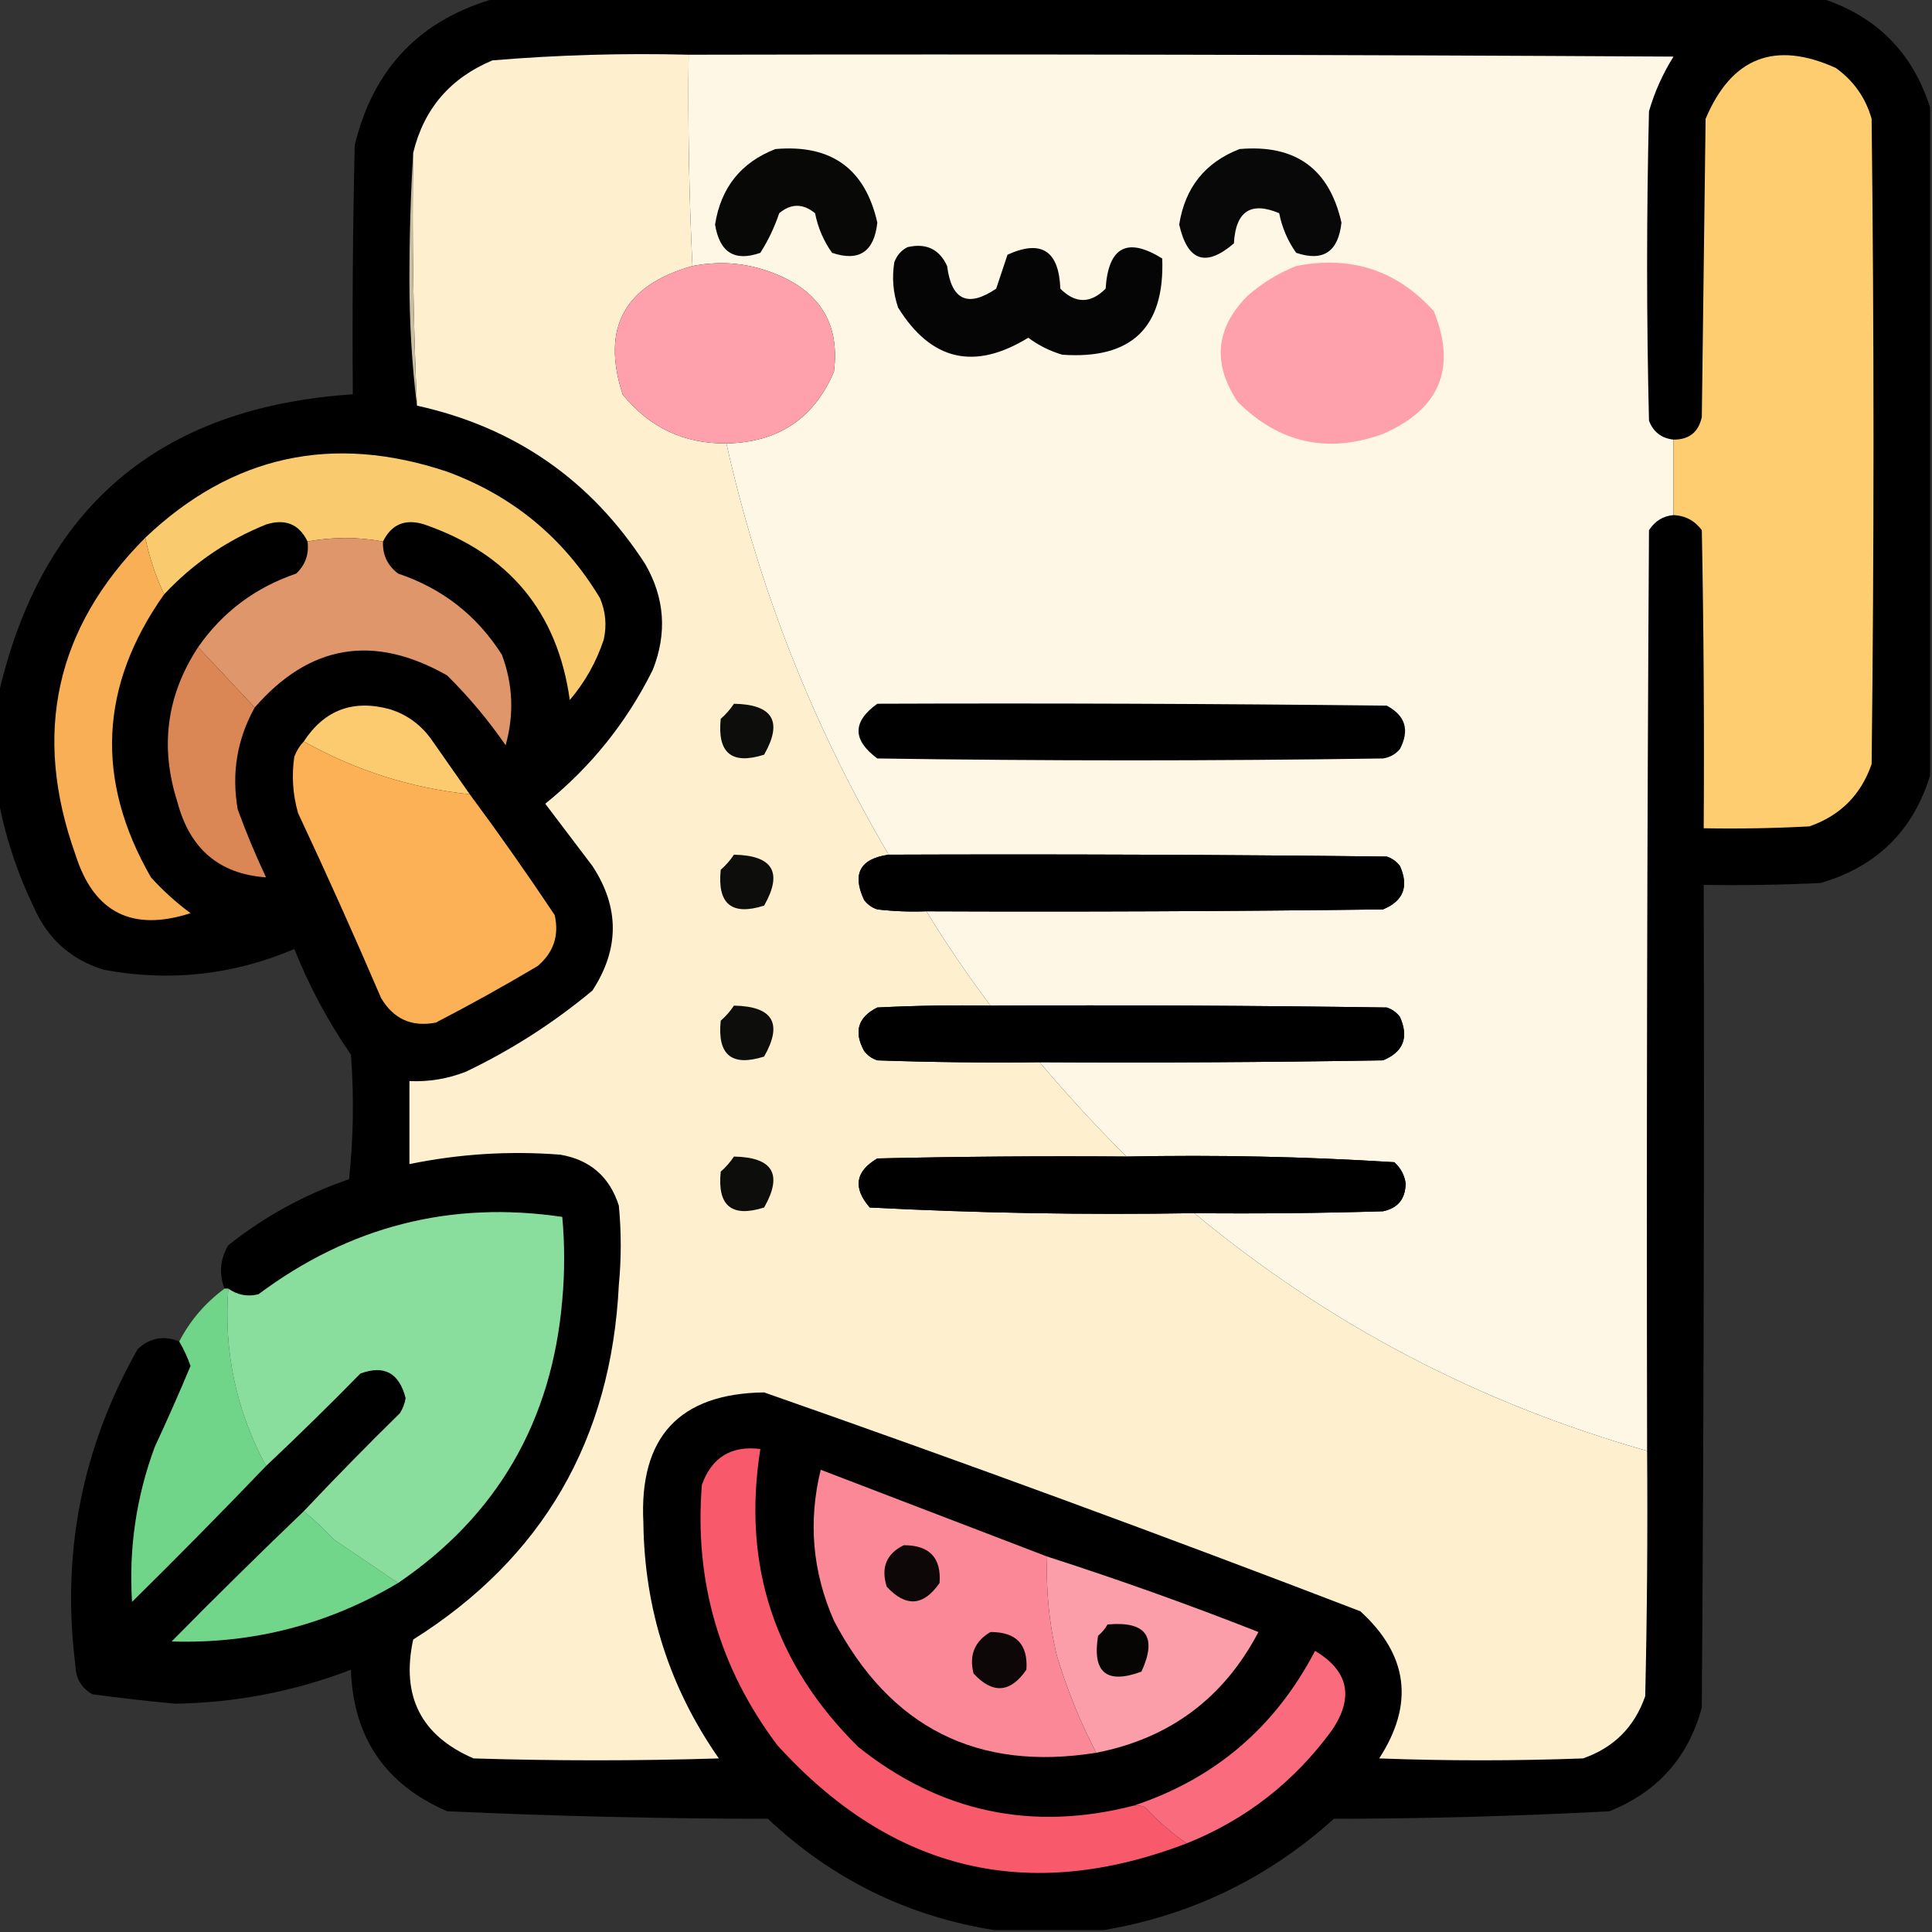 <?xml version="1.0" encoding="UTF-8"?>
<!DOCTYPE svg PUBLIC "-//W3C//DTD SVG 1.1//EN" "http://www.w3.org/Graphics/SVG/1.1/DTD/svg11.dtd">
<svg xmlns="http://www.w3.org/2000/svg" version="1.1" width="512px" height="512px" style="shape-rendering:geometricPrecision; text-rendering:geometricPrecision; image-rendering:optimizeQuality; fill-rule:evenodd; clip-rule:evenodd" xmlns:xlink="http://www.w3.org/1999/xlink">
<rect width="100%" height="100%" fill="#333333" stroke="none"/>
<g><path style="opacity:0.989" fill="#020101" d="M 131.5,-0.5 C 248.5,-0.5 365.5,-0.5 482.5,-0.5C 497.167,4.167 506.833,13.833 511.5,28.5C 511.5,87.5 511.5,146.5 511.5,205.5C 507.015,220.15 497.349,229.65 482.5,234C 472.172,234.5 461.839,234.666 451.5,234.5C 451.667,307.167 451.5,379.834 451,452.5C 447.432,465.736 439.265,474.903 426.5,480C 402.216,481.294 377.883,481.961 353.5,482C 335.99,497.755 315.657,507.589 292.5,511.5C 282.833,511.5 273.167,511.5 263.5,511.5C 240.5,507.833 220.5,498 203.5,482C 175.118,481.967 146.785,481.3 118.5,480C 102.093,472.919 93.594,460.419 93,442.5C 78.052,448.232 62.552,451.232 46.5,451.5C 39.166,450.832 31.833,449.999 24.5,449C 21.601,447.373 20.101,444.873 20,441.5C 16.208,411.629 21.708,383.629 36.5,357.5C 39.758,354.515 43.424,353.848 47.5,355.5C 48.71,357.552 49.71,359.718 50.5,362C 47.478,369.213 44.311,376.38 41,383.5C 36.106,396.759 34.106,410.425 35,424.5C 47.035,412.632 58.869,400.632 70.5,388.5C 78.965,380.536 87.298,372.369 95.5,364C 101.789,361.647 105.789,363.814 107.5,370.5C 107.281,371.938 106.781,373.271 106,374.5C 97.298,383.035 88.798,391.702 80.5,400.5C 68.701,411.798 57.035,423.298 45.5,435C 67.012,435.662 87.012,430.496 105.5,419.5C 131.763,401.646 146.263,376.646 149,344.5C 149.667,337.167 149.667,329.833 149,322.5C 119.483,318.14 92.65,324.973 68.5,343C 65.593,343.718 62.926,343.218 60.5,341.5C 60.167,341.5 59.833,341.5 59.5,341.5C 57.977,337.512 58.311,333.679 60.5,330C 70.108,322.36 80.775,316.527 92.5,312.5C 93.666,301.515 93.832,290.515 93,279.5C 86.968,270.771 81.968,261.438 78,251.5C 61.737,258.411 44.904,260.244 27.5,257C 18.822,254.322 12.655,248.822 9,240.5C 4.492,231.145 1.325,221.478 -0.5,211.5C -0.5,202.5 -0.5,193.5 -0.5,184.5C 10.815,134.531 42.148,107.864 93.5,104.5C 93.333,82.498 93.5,60.498 94,38.5C 98.902,18.1 111.402,5.1 131.5,-0.5 Z"/></g>
<g><path style="opacity:1" fill="#fef0ce" d="M 182.5,14.5 C 182.278,33.183 182.611,51.85 183.5,70.5C 165.472,75.564 159.305,86.897 165,104.5C 172.077,113.289 181.244,117.622 192.5,117.5C 201.149,156.119 215.482,192.453 235.5,226.5C 227.92,227.578 225.754,231.578 229,238.5C 229.903,239.701 231.069,240.535 232.5,241C 236.821,241.499 241.154,241.666 245.5,241.5C 250.75,250.089 256.417,258.423 262.5,266.5C 252.494,266.334 242.494,266.5 232.5,267C 227.374,269.553 226.207,273.386 229,278.5C 229.903,279.701 231.069,280.535 232.5,281C 246.829,281.5 261.163,281.667 275.5,281.5C 282.798,290.133 290.465,298.467 298.5,306.5C 276.497,306.333 254.497,306.5 232.5,307C 226.647,310.451 225.981,314.785 230.5,320C 259.078,321.483 287.745,321.983 316.5,321.5C 351.828,350.836 391.828,371.836 436.5,384.5C 436.667,406.169 436.5,427.836 436,449.5C 433.167,457.667 427.667,463.167 419.5,466C 401.5,466.667 383.5,466.667 365.5,466C 374.855,451.57 373.189,438.57 360.5,427C 308.141,406.88 255.474,387.546 202.5,369C 180.024,369.315 169.357,380.815 170.5,403.5C 170.773,426.439 177.439,447.273 190.5,466C 168.833,466.667 147.167,466.667 125.5,466C 111.579,459.993 106.246,449.493 109.5,434.5C 143.828,412.882 161.994,381.548 164,340.5C 164.667,333.5 164.667,326.5 164,319.5C 161.556,311.863 156.389,307.363 148.5,306C 135.034,304.95 121.701,305.783 108.5,308.5C 108.5,301.167 108.5,293.833 108.5,286.5C 113.675,286.728 118.675,285.895 123.5,284C 135.6,278.205 146.767,271.038 157,262.5C 164.194,251.454 164.194,240.454 157,229.5C 152.833,224 148.667,218.5 144.5,213C 156.597,203.238 166.097,191.404 173,177.5C 176.831,167.814 176.164,158.48 171,149.5C 156.598,127.214 136.431,113.214 110.5,107.5C 109.511,85.242 109.178,62.908 109.5,40.5C 112.318,28.842 119.318,20.675 130.5,16C 147.777,14.556 165.111,14.056 182.5,14.5 Z"/></g>
<g><path style="opacity:1" fill="#fef7e5" d="M 182.5,14.5 C 269.501,14.333 356.501,14.5 443.5,15C 440.65,19.532 438.484,24.366 437,29.5C 436.333,56.833 436.333,84.167 437,111.5C 438.159,114.493 440.325,116.16 443.5,116.5C 443.5,123.167 443.5,129.833 443.5,136.5C 440.737,136.744 438.571,138.077 437,140.5C 436.5,221.833 436.333,303.166 436.5,384.5C 391.828,371.836 351.828,350.836 316.5,321.5C 333.17,321.667 349.837,321.5 366.5,321C 370.496,320.164 372.496,317.664 372.5,313.5C 372.152,311.303 371.152,309.47 369.5,308C 345.924,306.52 322.257,306.02 298.5,306.5C 290.465,298.467 282.798,290.133 275.5,281.5C 305.835,281.667 336.168,281.5 366.5,281C 371.911,278.775 373.411,274.942 371,269.5C 370.097,268.299 368.931,267.465 367.5,267C 332.502,266.5 297.502,266.333 262.5,266.5C 256.417,258.423 250.75,250.089 245.5,241.5C 285.835,241.667 326.168,241.5 366.5,241C 371.911,238.775 373.411,234.942 371,229.5C 370.097,228.299 368.931,227.465 367.5,227C 323.501,226.5 279.501,226.333 235.5,226.5C 215.482,192.453 201.149,156.119 192.5,117.5C 206.21,117.262 215.71,110.929 221,98.5C 222.559,86.387 217.725,77.887 206.5,73C 199.059,69.778 191.392,68.944 183.5,70.5C 182.611,51.85 182.278,33.183 182.5,14.5 Z"/></g>
<g><path style="opacity:1" fill="#fecd70" d="M 443.5,136.5 C 443.5,129.833 443.5,123.167 443.5,116.5C 447.637,116.518 450.137,114.518 451,110.5C 451.333,84.167 451.667,57.833 452,31.5C 458.859,15.213 470.359,10.713 486.5,18C 491.252,21.414 494.419,25.914 496,31.5C 496.667,88.5 496.667,145.5 496,202.5C 493.167,210.667 487.667,216.167 479.5,219C 470.173,219.5 460.839,219.666 451.5,219.5C 451.667,193.165 451.5,166.831 451,140.5C 449.117,137.976 446.617,136.642 443.5,136.5 Z"/></g>
<g><path style="opacity:1" fill="#080807" d="M 205.5,39.5 C 220.287,38.21 229.287,44.71 232.5,59C 231.657,66.741 227.657,69.408 220.5,67C 218.264,63.855 216.764,60.355 216,56.5C 212.796,53.887 209.63,53.887 206.5,56.5C 205.259,60.197 203.593,63.697 201.5,67C 194.694,69.403 190.694,66.903 189.5,59.5C 191.051,49.695 196.385,43.028 205.5,39.5 Z"/></g>
<g><path style="opacity:1" fill="#080808" d="M 328.5,39.5 C 343.287,38.21 352.287,44.71 355.5,59C 354.657,66.741 350.657,69.408 343.5,67C 341.264,63.855 339.764,60.355 339,56.5C 331.465,53.324 327.465,55.991 327,64.5C 319.532,70.899 314.699,69.232 312.5,59.5C 314.051,49.695 319.385,43.028 328.5,39.5 Z"/></g>
<g><path style="opacity:1" fill="#c9bea3" d="M 109.5,40.5 C 109.178,62.908 109.511,85.242 110.5,107.5C 109.168,96.687 108.501,85.521 108.5,74C 108.5,62.662 108.833,51.495 109.5,40.5 Z"/></g>
<g><path style="opacity:1" fill="#050505" d="M 240.5,65.5 C 245.439,64.352 248.939,66.019 251,70.5C 252.148,79.575 256.481,81.575 264,76.5C 265,73.5 266,70.5 267,67.5C 275.955,63.423 280.622,66.423 281,76.5C 285,80.5 289,80.5 293,76.5C 293.727,65.406 298.727,62.739 308,68.5C 308.698,86.801 299.865,95.301 281.5,94C 278.221,93.027 275.221,91.527 272.5,89.5C 258.238,98.266 246.738,95.6 238,81.5C 236.675,77.572 236.342,73.572 237,69.5C 237.69,67.65 238.856,66.316 240.5,65.5 Z"/></g>
<g><path style="opacity:1" fill="#ffa1ac" d="M 192.5,117.5 C 181.244,117.622 172.077,113.289 165,104.5C 159.305,86.897 165.472,75.564 183.5,70.5C 191.392,68.944 199.059,69.778 206.5,73C 217.725,77.887 222.559,86.387 221,98.5C 215.71,110.929 206.21,117.262 192.5,117.5 Z"/></g>
<g><path style="opacity:1" fill="#ffa1ac" d="M 343.5,70.5 C 358.067,67.634 370.234,71.634 380,82.5C 386.069,97.609 381.569,108.443 366.5,115C 351.831,120.29 338.998,117.457 328,106.5C 321.263,96.409 322.097,87.076 330.5,78.5C 334.429,75.042 338.762,72.376 343.5,70.5 Z"/></g>
<g><path style="opacity:1" fill="#faca6f" d="M 101.5,143.5 C 94.82,142.276 88.154,142.276 81.5,143.5C 79.275,138.891 75.609,137.391 70.5,139C 60.116,143.189 51.116,149.355 43.5,157.5C 41.237,152.71 39.57,147.71 38.5,142.5C 61.465,120.67 88.132,114.837 118.5,125C 135.915,131.413 149.415,142.58 159,158.5C 160.504,162.039 160.837,165.705 160,169.5C 158.027,175.449 155.027,180.783 151,185.5C 147.754,162.238 134.92,146.738 112.5,139C 107.438,137.393 103.772,138.893 101.5,143.5 Z"/></g>
<g><path style="opacity:1" fill="#f9af55" d="M 38.5,142.5 C 39.57,147.71 41.237,152.71 43.5,157.5C 26.344,181.715 25.178,206.715 40,232.5C 43.201,236.036 46.701,239.203 50.5,242C 35.009,247.005 24.843,241.839 20,226.5C 8.523,194.425 14.69,166.425 38.5,142.5 Z"/></g>
<g><path style="opacity:1" fill="#e0966b" d="M 101.5,143.5 C 101.346,147.025 102.679,149.859 105.5,152C 117.235,155.943 126.401,163.109 133,173.5C 135.945,181.354 136.278,189.354 134,197.5C 129.428,190.871 124.262,184.704 118.5,179C 99.042,167.934 82.042,170.768 67.5,187.5C 62.472,182.14 57.472,176.807 52.5,171.5C 58.975,162.206 67.642,155.706 78.5,152C 80.93,149.695 81.93,146.862 81.5,143.5C 88.154,142.276 94.82,142.276 101.5,143.5 Z"/></g>
<g><path style="opacity:1" fill="#db8755" d="M 52.5,171.5 C 57.472,176.807 62.472,182.14 67.5,187.5C 62.823,195.911 61.323,204.911 63,214.5C 65.224,220.615 67.724,226.615 70.5,232.5C 58.119,231.648 50.286,224.982 47,212.5C 42.325,197.883 44.159,184.216 52.5,171.5 Z"/></g>
<g><path style="opacity:1" fill="#000000" d="M 232.5,186.5 C 277.501,186.333 322.501,186.5 367.5,187C 372.453,189.64 373.62,193.473 371,198.5C 369.829,199.893 368.329,200.727 366.5,201C 321.833,201.667 277.167,201.667 232.5,201C 225.868,196.086 225.868,191.253 232.5,186.5 Z"/></g>
<g><path style="opacity:1" fill="#fccb6f" d="M 124.5,210.5 C 108.829,208.831 94.162,204.165 80.5,196.5C 85.995,188.096 93.662,185.263 103.5,188C 107.758,189.384 111.258,191.884 114,195.5C 117.51,200.529 121.01,205.529 124.5,210.5 Z"/></g>
<g><path style="opacity:1" fill="#0d0d0b" d="M 194.5,186.5 C 204.842,186.696 207.509,191.196 202.5,200C 193.894,202.732 190.061,199.566 191,190.5C 192.376,189.295 193.542,187.962 194.5,186.5 Z"/></g>
<g><path style="opacity:1" fill="#fcb156" d="M 80.5,196.5 C 94.162,204.165 108.829,208.831 124.5,210.5C 132.224,220.925 139.724,231.592 147,242.5C 148.219,247.898 146.719,252.398 142.5,256C 133.629,261.268 124.629,266.268 115.5,271C 109.123,272.227 104.29,270.061 101,264.5C 93.941,248.048 86.608,231.715 79,215.5C 77.582,210.572 77.249,205.572 78,200.5C 78.608,198.934 79.442,197.6 80.5,196.5 Z"/></g>
<g><path style="opacity:1" fill="#000000" d="M 235.5,226.5 C 279.501,226.333 323.501,226.5 367.5,227C 368.931,227.465 370.097,228.299 371,229.5C 373.411,234.942 371.911,238.775 366.5,241C 326.168,241.5 285.835,241.667 245.5,241.5C 241.154,241.666 236.821,241.499 232.5,241C 231.069,240.535 229.903,239.701 229,238.5C 225.754,231.578 227.92,227.578 235.5,226.5 Z"/></g>
<g><path style="opacity:1" fill="#0d0d0b" d="M 194.5,226.5 C 204.842,226.696 207.509,231.196 202.5,240C 193.894,242.732 190.061,239.566 191,230.5C 192.376,229.295 193.542,227.962 194.5,226.5 Z"/></g>
<g><path style="opacity:1" fill="#000000" d="M 262.5,266.5 C 297.502,266.333 332.502,266.5 367.5,267C 368.931,267.465 370.097,268.299 371,269.5C 373.411,274.942 371.911,278.775 366.5,281C 336.168,281.5 305.835,281.667 275.5,281.5C 261.163,281.667 246.829,281.5 232.5,281C 231.069,280.535 229.903,279.701 229,278.5C 226.207,273.386 227.374,269.553 232.5,267C 242.494,266.5 252.494,266.334 262.5,266.5 Z"/></g>
<g><path style="opacity:1" fill="#0d0d0b" d="M 194.5,266.5 C 204.842,266.696 207.509,271.196 202.5,280C 193.894,282.732 190.061,279.566 191,270.5C 192.376,269.295 193.542,267.962 194.5,266.5 Z"/></g>
<g><path style="opacity:1" fill="#000000" d="M 298.5,306.5 C 322.257,306.02 345.924,306.52 369.5,308C 371.152,309.47 372.152,311.303 372.5,313.5C 372.496,317.664 370.496,320.164 366.5,321C 349.837,321.5 333.17,321.667 316.5,321.5C 287.745,321.983 259.078,321.483 230.5,320C 225.981,314.785 226.647,310.451 232.5,307C 254.497,306.5 276.497,306.333 298.5,306.5 Z"/></g>
<g><path style="opacity:1" fill="#0d0d0b" d="M 194.5,306.5 C 204.842,306.696 207.509,311.196 202.5,320C 193.894,322.732 190.061,319.566 191,310.5C 192.376,309.295 193.542,307.962 194.5,306.5 Z"/></g>
<g><path style="opacity:1" fill="#8ade9d" d="M 105.5,419.5 C 99.899,415.69 94.232,411.856 88.5,408C 85.964,405.295 83.297,402.795 80.5,400.5C 88.798,391.702 97.298,383.035 106,374.5C 106.781,373.271 107.281,371.938 107.5,370.5C 105.789,363.814 101.789,361.647 95.5,364C 87.298,372.369 78.965,380.536 70.5,388.5C 62.598,373.882 59.265,358.215 60.5,341.5C 62.926,343.218 65.593,343.718 68.5,343C 92.65,324.973 119.483,318.14 149,322.5C 149.667,329.833 149.667,337.167 149,344.5C 146.263,376.646 131.763,401.646 105.5,419.5 Z"/></g>
<g><path style="opacity:0.995" fill="#71d689" d="M 59.5,341.5 C 59.833,341.5 60.167,341.5 60.5,341.5C 59.265,358.215 62.598,373.882 70.5,388.5C 58.869,400.632 47.035,412.632 35,424.5C 34.106,410.425 36.106,396.759 41,383.5C 44.311,376.38 47.478,369.213 50.5,362C 49.71,359.718 48.71,357.552 47.5,355.5C 50.383,349.945 54.383,345.278 59.5,341.5 Z"/></g>
<g><path style="opacity:1" fill="#f85a6c" d="M 300.5,478.5 C 301.552,478.351 302.552,478.517 303.5,479C 306.865,482.657 310.532,485.824 314.5,488.5C 272.533,504.603 236.366,495.936 206,462.5C 190.639,442.077 183.972,419.077 186,393.5C 188.628,386.208 193.794,383.041 201.5,384C 196.613,414.781 205.279,441.114 227.5,463C 249.17,480.269 273.503,485.436 300.5,478.5 Z"/></g>
<g><path style="opacity:1" fill="#fb8896" d="M 277.5,412.5 C 277.163,421.281 277.996,429.947 280,438.5C 282.677,447.517 286.177,456.184 290.5,464.5C 259.057,469.528 235.89,457.861 221,429.5C 215.3,416.558 214.133,403.224 217.5,389.5C 237.599,397.195 257.599,404.862 277.5,412.5 Z"/></g>
<g><path style="opacity:1" fill="#71d689" d="M 80.5,400.5 C 83.297,402.795 85.964,405.295 88.5,408C 94.232,411.856 99.899,415.69 105.5,419.5C 87.012,430.496 67.012,435.662 45.5,435C 57.035,423.298 68.701,411.798 80.5,400.5 Z"/></g>
<g><path style="opacity:1" fill="#0e0708" d="M 239.5,409.5 C 246.319,409.483 249.486,412.817 249,419.5C 244.748,425.653 240.081,425.986 235,420.5C 233.393,415.438 234.893,411.772 239.5,409.5 Z"/></g>
<g><path style="opacity:1" fill="#fb9ea9" d="M 277.5,412.5 C 296.369,418.568 315.035,425.234 333.5,432.5C 324.289,450.044 309.955,460.711 290.5,464.5C 286.177,456.184 282.677,447.517 280,438.5C 277.996,429.947 277.163,421.281 277.5,412.5 Z"/></g>
<g><path style="opacity:1" fill="#070404" d="M 293.5,430.5 C 303.745,429.57 306.745,433.736 302.5,443C 293.249,446.416 289.415,443.25 291,433.5C 292.045,432.627 292.878,431.627 293.5,430.5 Z"/></g>
<g><path style="opacity:1" fill="#0d0707" d="M 262.5,432.5 C 269.319,432.483 272.486,435.817 272,442.5C 267.748,448.653 263.081,448.986 258,443.5C 256.776,438.626 258.276,434.959 262.5,432.5 Z"/></g>
<g><path style="opacity:1" fill="#fa6b7d" d="M 314.5,488.5 C 310.532,485.824 306.865,482.657 303.5,479C 302.552,478.517 301.552,478.351 300.5,478.5C 321.979,471.362 337.979,457.695 348.5,437.5C 357.377,442.784 358.877,449.784 353,458.5C 342.954,472.251 330.12,482.251 314.5,488.5 Z"/></g>
</svg>
